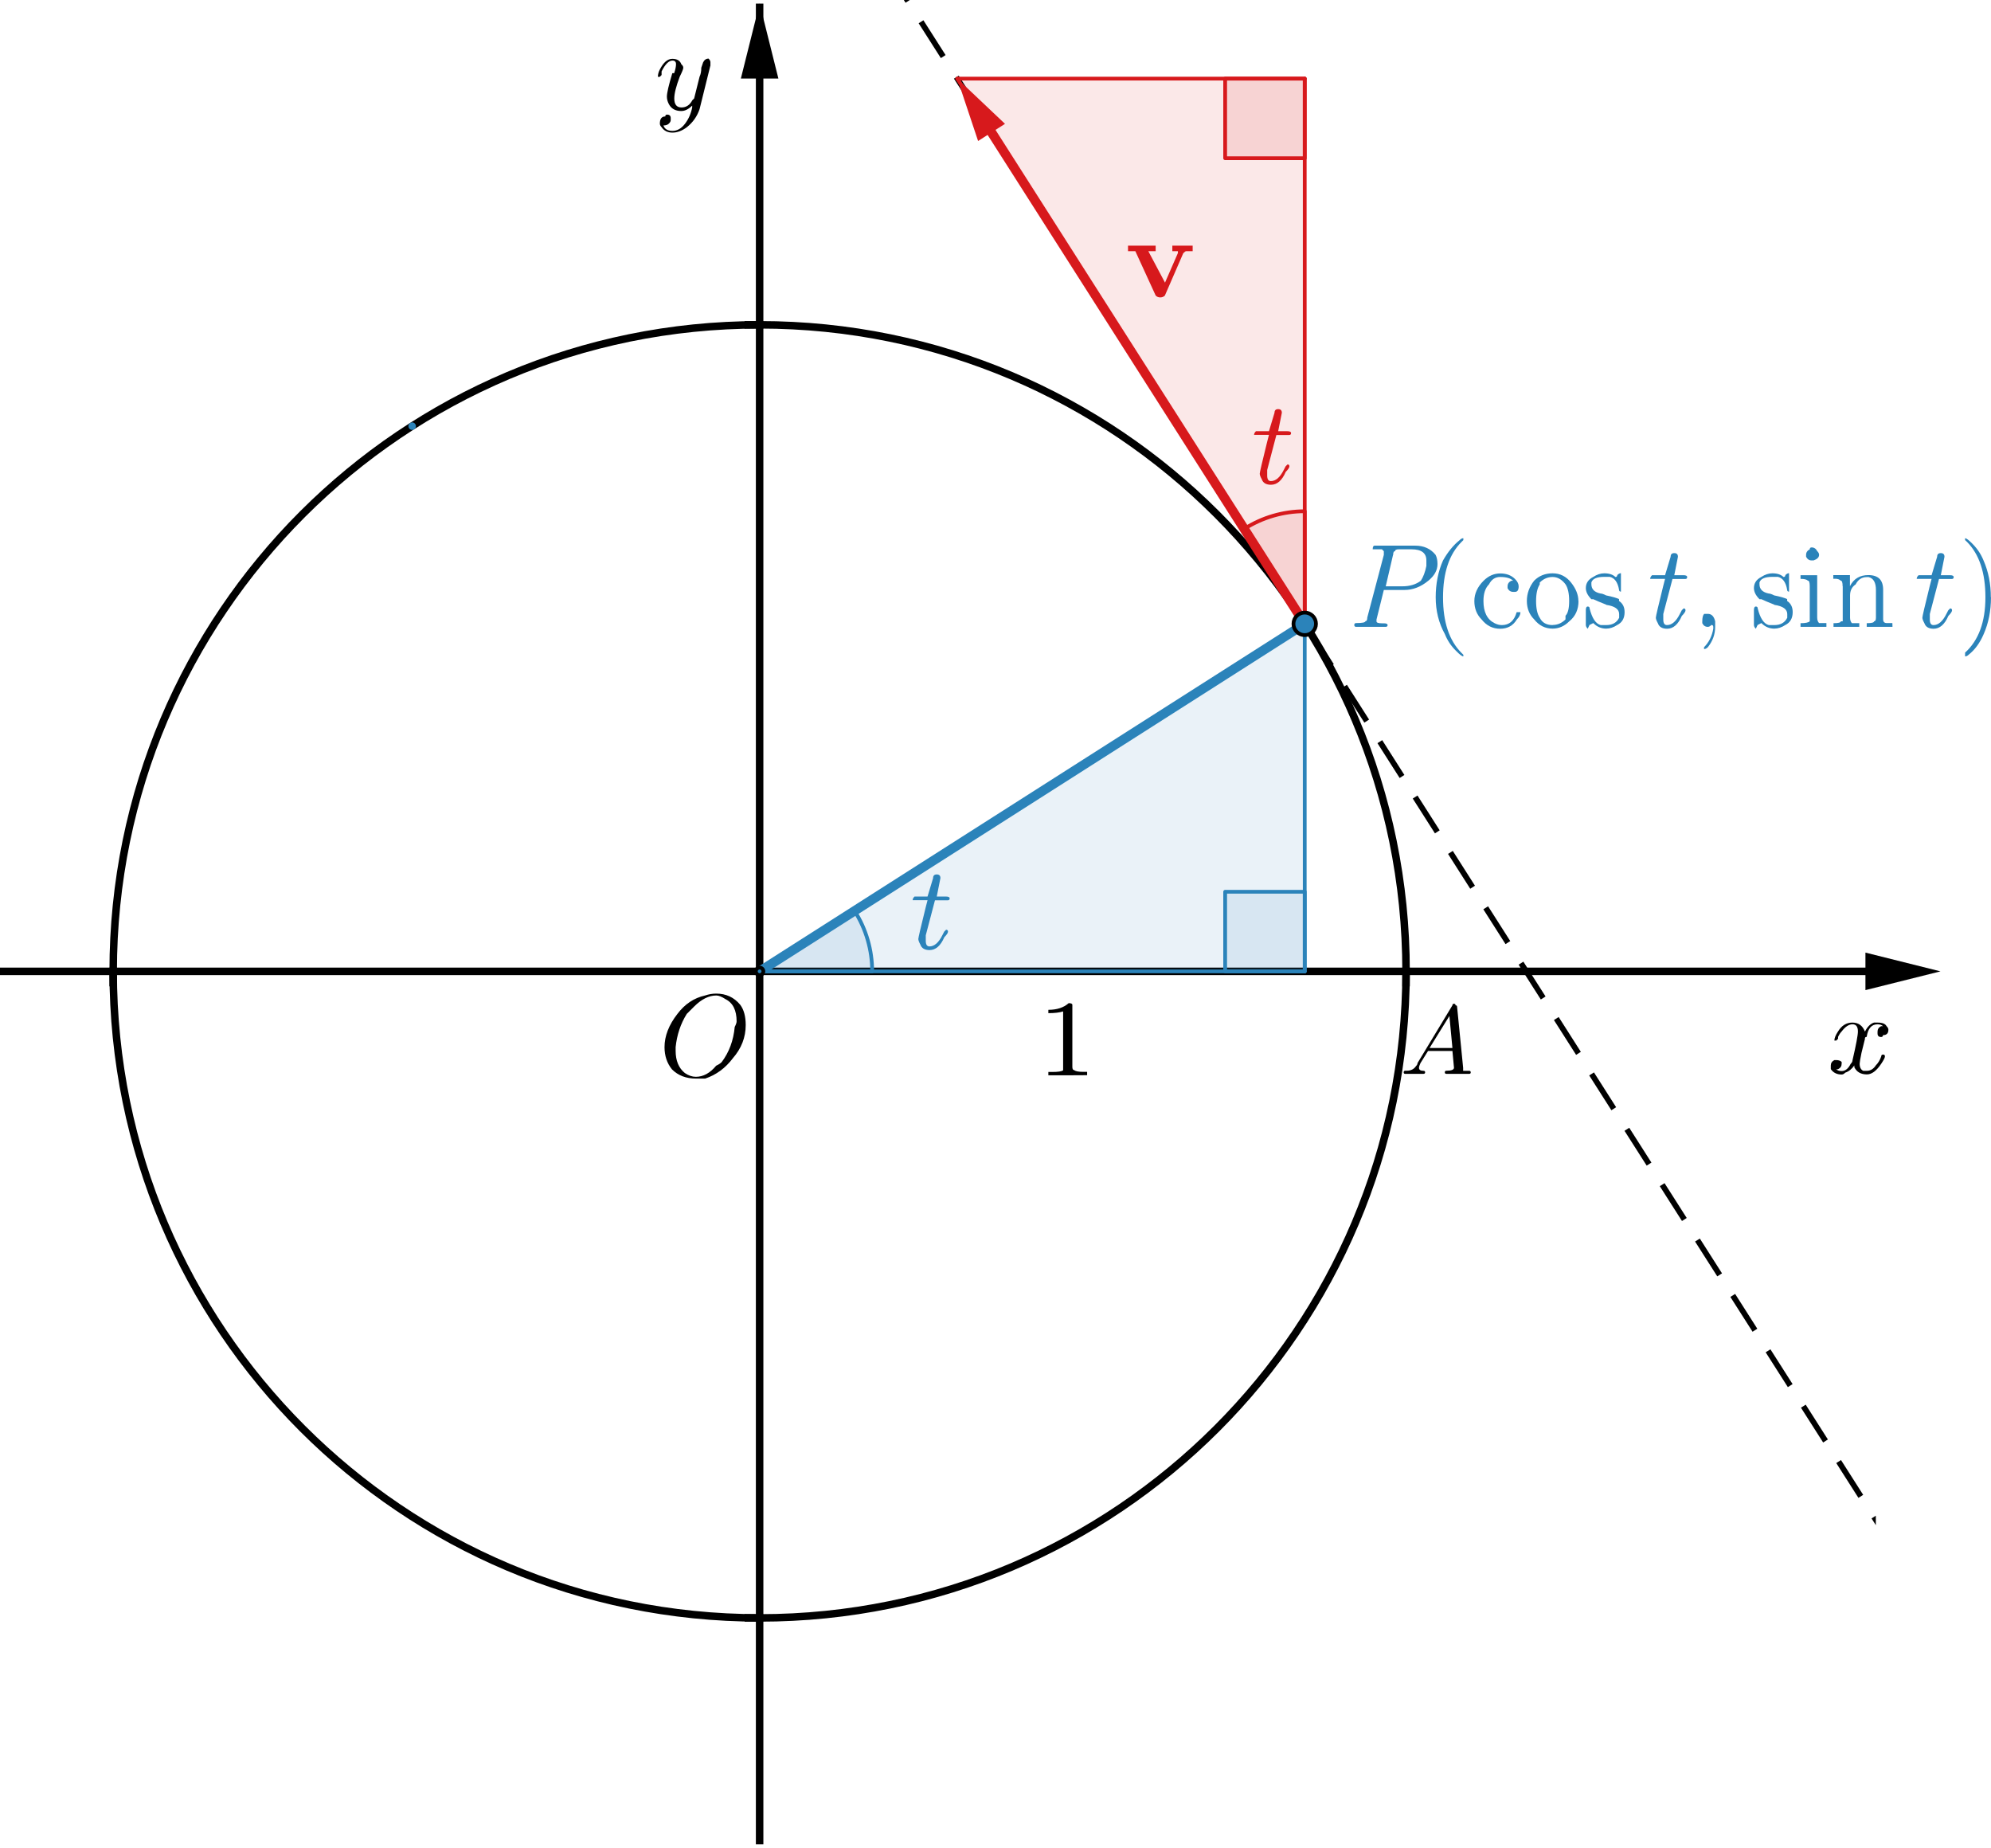 <?xml version='1.0' ?><svg xmlns:dc="http://purl.org/dc/elements/1.1/" xmlns:cc="http://creativecommons.org/ns#" xmlns:rdf="http://www.w3.org/1999/02/22-rdf-syntax-ns#" xmlns:svg="http://www.w3.org/2000/svg" xmlns="http://www.w3.org/2000/svg" id="svg2" version="1.1" width="275.97" height="256.08" viewBox="88.826 1817.314 636.81 590.914" preserveAspectRatio="none">
  <defs id="defs690">
    <clipPath id="clip1">
      <path d="m 0,0 0,509 574,0 0,-509 z" id="path9" />
    </clipPath>
    <clipPath id="clip2">
      <path d="m 0,0 0,509 574,0 0,-509 z" id="path18" />
    </clipPath>
    <clipPath id="clip3">
      <path d="m 0,0 0,509 574,0 0,-509 z" id="path27" />
    </clipPath>
    <clipPath id="clip4">
      <path d="m 0,0 0,509 574,0 0,-509 z" id="path36" />
    </clipPath>
    <clipPath id="clip5">
      <path d="m 0,0 0,509 574,0 0,-509 z" id="path45" />
    </clipPath>
    <clipPath id="clip6">
      <path d="m 0,0 0,509 574,0 0,-509 z" id="path54" />
    </clipPath>
    <clipPath id="clip7">
      <path d="m 0,0 0,509 574,0 0,-509 z" id="path63" />
    </clipPath>
    <clipPath id="clip8">
      <path d="m 0,0 0,509 574,0 0,-509 z" id="path72" />
    </clipPath>
    <clipPath id="clip9">
      <path id="path83" d="m 0,0 0,509 574,0 0,-509 z" />
    </clipPath>
    <clipPath id="clip10">
      <path id="path96" d="m 0,0 0,509 574,0 0,-509 z" />
    </clipPath>
    <clipPath id="clip12">
      <path id="path122" d="m 0,0 0,509 574,0 0,-509 z" />
    </clipPath>
    <clipPath id="clip13">
      <path id="path135" d="m 0,0 0,509 574,0 0,-509 z" />
    </clipPath>
    <clipPath id="clip15">
      <path id="path163" d="m 0,0 0,509 574,0 0,-509 z" />
    </clipPath>
    <clipPath id="clip16">
      <path id="path176" d="m 0,0 0,509 574,0 0,-509 z" />
    </clipPath>
    <clipPath id="clip17">
      <path id="path189" d="m 0,0 0,509 574,0 0,-509 z" />
    </clipPath>
    <clipPath id="clip18">
      <path id="path202" d="m 0,0 0,509 574,0 0,-509 z" />
    </clipPath>
    <clipPath id="clip19">
      <path id="path215" d="m 0,0 0,509 574,0 0,-509 z" />
    </clipPath>
    <clipPath id="clip20">
      <path id="path228" d="m 0,0 0,509 574,0 0,-509 z" />
    </clipPath>
    <clipPath id="clip22">
      <path id="path256" d="m 0,0 0,509 574,0 0,-509 z" />
    </clipPath>
    <clipPath id="clip23">
      <path id="path269" d="m 0,0 0,509 574,0 0,-509 z" />
    </clipPath>
    <clipPath id="clip24">
      <path id="path282" d="m 0,0 0,509 574,0 0,-509 z" />
    </clipPath>
    <clipPath id="clip25">
      <path id="path295" d="m 0,0 0,509 574,0 0,-509 z" />
    </clipPath>
    <clipPath id="clip26">
      <path id="path308" d="m 0,0 0,509 574,0 0,-509 z" />
    </clipPath>
    <clipPath id="clip27">
      <path id="path321" d="m 0,0 0,509 574,0 0,-509 z" />
    </clipPath>
    <clipPath id="clip28">
      <path id="path334" d="m 0,0 0,509 574,0 0,-509 z" />
    </clipPath>
    <clipPath id="clip29">
      <path id="path347" d="m 0,0 0,509 574,0 0,-509 z" />
    </clipPath>
    <clipPath id="clip30">
      <path id="path360" d="m 0,0 0,509 574,0 0,-509 z" />
    </clipPath>
    <clipPath id="clip31">
      <path id="path373" d="m 0,0 0,509 574,0 0,-509 z" />
    </clipPath>
    <clipPath id="clip33">
      <path id="path401" d="m 0,0 0,509 574,0 0,-509 z" />
    </clipPath>
    <clipPath id="clip34">
      <path id="path414" d="m 0,0 0,509 574,0 0,-509 z" />
    </clipPath>
    <clipPath id="clip36">
      <path id="path442" d="m 0,0 0,509 574,0 0,-509 z" />
    </clipPath>
    <clipPath id="clip37">
      <path id="path455" d="m 0,0 0,509 574,0 0,-509 z" />
    </clipPath>
    <clipPath id="clip50">
      <path id="path648" d="m 0,0 0,509 574,0 0,-509 z" />
    </clipPath>
  </defs>
  <title id="title4" />
  <g transform="matrix(1.2,0,0,1.2,0,1816.023)" id="misc" style="stroke-width:1;stroke-linecap:square;stroke-linejoin:miter;stroke-miterlimit:10;stroke-dasharray:none;stroke-dashoffset:0" />
  <g transform="matrix(1.641,0,0,1.641,426.802,1533.548)" id="misc-8" style="stroke-width:1;stroke-linecap:square;stroke-linejoin:miter;stroke-miterlimit:10;stroke-dasharray:none;stroke-dashoffset:0" />
  <g id="g3699">
    <g style="stroke-width:1;stroke-linecap:square;stroke-linejoin:miter;stroke-miterlimit:10;stroke-dasharray:none;stroke-dashoffset:0" id="g11" clip-path="url(#clip1)" transform="matrix(1.2,0,0,1.161,0,1816.141)">
      <g style="fill:none;stroke:#000000;stroke-width:2;stroke-linecap:butt;stroke-opacity:1" id="g13">
        <path id="path15" d="m 276.49,3 0,506" />
      </g>
    </g>
    <g style="stroke-width:1;stroke-linecap:square;stroke-linejoin:miter;stroke-miterlimit:10;stroke-dasharray:none;stroke-dashoffset:0" id="g20" clip-path="url(#clip2)" transform="matrix(1.2,0,0,1.2,0,1816.023)">
      <g style="fill:#000000;fill-opacity:1;fill-rule:evenodd;stroke:none" id="g22">
        <path id="path24" d="m 276.49,2 -5,20 10,0" />
      </g>
    </g>
    <g style="stroke-width:1;stroke-linecap:square;stroke-linejoin:miter;stroke-miterlimit:10;stroke-dasharray:none;stroke-dashoffset:0" id="g29" clip-path="url(#clip3)" transform="matrix(1.063,0,0,1.2,88.826,1816.023)">
      <g style="fill:none;stroke:#000000;stroke-width:2;stroke-linecap:butt;stroke-opacity:1" id="g31">
        <path id="path33" d="m 0,259.93 571,0" />
      </g>
    </g>
    <g style="stroke-width:1;stroke-linecap:square;stroke-linejoin:miter;stroke-miterlimit:10;stroke-dasharray:none;stroke-dashoffset:0" id="g38" clip-path="url(#clip4)" transform="matrix(1.2,0,0,1.2,23.075,1816.023)">
      <g style="fill:#000000;fill-opacity:1;fill-rule:evenodd;stroke:none" id="g40">
        <path id="path42" d="m 572,259.93 -20,-5 0,10" />
      </g>
    </g>
    <g style="stroke-width:1;stroke-linecap:square;stroke-linejoin:miter;stroke-miterlimit:10;stroke-dasharray:none;stroke-dashoffset:0" id="g47" clip-path="url(#clip5)" transform="matrix(1.2,0,0,1.2,0,1816.023)">
      <g style="fill:none;stroke:#000000;stroke-width:2;stroke-linecap:butt;stroke-opacity:1" id="g49">
        <path id="path51" d="m 104.19,259.93 0,3" />
      </g>
    </g>
    <g style="stroke-width:1;stroke-linecap:square;stroke-linejoin:miter;stroke-miterlimit:10;stroke-dasharray:none;stroke-dashoffset:0" id="g56" clip-path="url(#clip6)" transform="matrix(1.2,0,0,1.2,0,1816.023)">
      <g style="fill:none;stroke:#000000;stroke-width:2;stroke-linecap:butt;stroke-opacity:1" id="g58">
        <path id="path60" d="m 448.79,259.93 0,3" />
      </g>
    </g>
    <g style="stroke-width:1;stroke-linecap:square;stroke-linejoin:miter;stroke-miterlimit:10;stroke-dasharray:none;stroke-dashoffset:0" id="g65" clip-path="url(#clip7)" transform="matrix(1.2,0,0,1.2,0,1816.023)">
      <g style="fill:none;stroke:#000000;stroke-width:2;stroke-linecap:butt;stroke-opacity:1" id="g67">
        <path id="path69" d="m 273.49,432.23 3,0" />
      </g>
    </g>
    <g style="stroke-width:1;stroke-linecap:square;stroke-linejoin:miter;stroke-miterlimit:10;stroke-dasharray:none;stroke-dashoffset:0" id="g74" clip-path="url(#clip8)" transform="matrix(1.2,0,0,1.2,0,1816.023)">
      <g style="fill:none;stroke:#000000;stroke-width:2;stroke-linecap:butt;stroke-opacity:1" id="g76">
        <path id="path78" d="m 273.49,87.633 3,0" />
      </g>
    </g>
    <g style="stroke-width:1;stroke-linecap:square;stroke-linejoin:miter;stroke-miterlimit:10;stroke-dasharray:none;stroke-dashoffset:0" clip-path="url(#clip9)" id="g85" transform="matrix(1.2,0,0,1.2,0,1816.023)">
      <g id="g87" style="fill:#2b83ba;fill-opacity:0.098;fill-rule:evenodd;stroke:none">
        <path d="m 276.49,259.93 145.29,0 0,-92.61 z" id="path89" />
        <title id="title91">Triangle poly1</title>
        <desc id="desc93">Triangle poly1: Polygon A, D, C</desc>
      </g>
    </g>
    <g style="stroke-width:1;stroke-linecap:square;stroke-linejoin:miter;stroke-miterlimit:10;stroke-dasharray:none;stroke-dashoffset:0" clip-path="url(#clip10)" id="g98" transform="matrix(1.2,0,0,1.2,0,1816.023)">
      <g id="g100" style="fill:#d7191c;fill-opacity:0.098;fill-rule:evenodd;stroke:none">
        <path d="m 329.17,22.027 92.61,0 0,145.293 z" id="path102" />
        <title id="title104">Triangle poly4</title>
        <desc id="desc106">Triangle poly4: Polygon A&#39;, G, C</desc>
      </g>
    </g>
    <g style="fill:none;stroke:#000000;stroke-width:2;stroke-linecap:round;stroke-linejoin:round;stroke-miterlimit:10;stroke-opacity:1;stroke-dasharray:none;stroke-dashoffset:0" id="g113" transform="matrix(1.2,0,0,1.2,0,1816.023)">
      <path id="path115" d="m 448.79,259.93 c 0,95.16 -77.14,172.3 -172.3,172.3 -95.16,0 -172.3,-77.14 -172.3,-172.3 0,-95.16 77.14,-172.297 172.3,-172.297 95.16,0 172.3,77.137 172.3,172.297 z" />
      <title id="title117">Circle c</title>
      <desc id="desc119">Circle c: Circle through B with center A</desc>
    </g>
    <g style="stroke-width:1;stroke-linecap:square;stroke-linejoin:miter;stroke-miterlimit:10;stroke-dasharray:none;stroke-dashoffset:0" clip-path="url(#clip12)" id="g124" transform="matrix(1.2,0,0,1.2,0,1816.023)">
      <g id="g126" style="fill:#2b83ba;fill-opacity:0.098;fill-rule:nonzero;stroke:none">
        <path d="m 306.49,259.93 c 0,-5.71 -1.63,-11.31 -4.7,-16.12 l -25.3,16.12 z" id="path128" />
        <title id="title130">Angle Ã&#131;Â&#142;Ã&#130;Â³</title>
        <desc id="desc132">Angle Ã&#131;Â&#142;Ã&#130;Â³: Angle between B, A, C</desc>
      </g>
    </g>
    <g style="stroke-width:1;stroke-linecap:square;stroke-linejoin:miter;stroke-miterlimit:10;stroke-dasharray:none;stroke-dashoffset:0" clip-path="url(#clip13)" id="g137" transform="matrix(1.2,0,0,1.2,0,1816.023)">
      <g id="g139" style="fill:none;stroke:#2b83ba;stroke-linecap:round;stroke-linejoin:round;stroke-opacity:1">
        <path d="m 306.49,259.93 c 0,-5.71 -1.63,-11.31 -4.7,-16.12 l -25.3,16.12 z" id="path141" />
        <title id="title143">Angle Ã&#131;Â&#142;Ã&#130;Â³</title>
        <desc id="desc145">Angle Ã&#131;Â&#142;Ã&#130;Â³: Angle between B, A, C</desc>
      </g>
    </g>
    <g style="stroke-width:1;stroke-linecap:square;stroke-linejoin:miter;stroke-miterlimit:10;stroke-dasharray:none;stroke-dashoffset:0" transform="matrix(37.8,0,0,37.8,380.203,2120.53)" id="g147">
      <clipPath id="clip14">
        <path d="m -15.095,-12.091 0,24.238 27.333,0 0,-24.238 z" id="path150" />
      </clipPath>
      <g clip-path="url(#clip14)" id="g152">
        <g id="g154" style="fill:#2b83ba;fill-opacity:1;fill-rule:nonzero;stroke:none">
          <path d="M 0.203,-0.406 0.125,-0.109 q 0,0.031 0,0.047 0,0.047 0.031,0.047 0.062,0 0.109,-0.094 l 0.016,-0.031 q 0.016,-0.016 0.016,-0.016 0.016,0 0.016,0.016 0,0.016 -0.031,0.047 -0.047,0.109 -0.125,0.109 -0.062,0 -0.078,-0.047 Q 0.062,-0.062 0.062,-0.078 q 0,-0.016 0.062,-0.266 l 0.016,-0.062 -0.094,0 q -0.016,0 -0.016,0 l -0.016,0 0,0 q 0,-0.016 0.016,-0.031 l 0.016,0 0.094,0 0.047,-0.156 q 0,-0.031 0.031,-0.031 0.031,0 0.031,0.031 0,0 -0.031,0.156 l 0.078,0 q 0.031,0 0.031,0.016 0,0.016 -0.016,0.016 l 0,0 -0.016,0 -0.094,0 z" id="path156" />
          <title id="title158">Angle Ã&#131;Â&#142;Ã&#130;Â³</title>
          <desc id="desc160">Angle Ã&#131;Â&#142;Ã&#130;Â³: Angle between B, A, C</desc>
        </g>
      </g>
    </g>
    <g style="stroke-width:1;stroke-linecap:square;stroke-linejoin:miter;stroke-miterlimit:10;stroke-dasharray:none;stroke-dashoffset:0" clip-path="url(#clip15)" id="g165" transform="matrix(1.2,0,0,1.2,0,1816.023)">
      <g id="g167" style="fill:#2b83ba;fill-opacity:0.098;fill-rule:evenodd;stroke:none">
        <path d="m 421.78,259.93 0,-21.21 -21.21,0 0,21.21 21.21,0" id="path169" />
        <title id="title171">Angle Ã&#131;Â&#142;Ã&#130;Âµ</title>
        <desc id="desc173">Angle Ã&#131;Â&#142;Ã&#130;Âµ: Angle between C, D, A</desc>
      </g>
    </g>
    <g style="stroke-width:1;stroke-linecap:square;stroke-linejoin:miter;stroke-miterlimit:10;stroke-dasharray:none;stroke-dashoffset:0" clip-path="url(#clip16)" id="g178" transform="matrix(1.2,0,0,1.2,0,1816.023)">
      <g id="g180" style="fill:none;stroke:#2b83ba;stroke-linecap:round;stroke-linejoin:round;stroke-opacity:1">
        <path d="m 421.78,259.93 0,-21.21 -21.21,0 0,21.21 21.21,0" id="path182" />
        <title id="title184">Angle Ã&#131;Â&#142;Ã&#130;Âµ</title>
        <desc id="desc186">Angle Ã&#131;Â&#142;Ã&#130;Âµ: Angle between C, D, A</desc>
      </g>
    </g>
    <g style="stroke-width:1;stroke-linecap:square;stroke-linejoin:miter;stroke-miterlimit:10;stroke-dasharray:none;stroke-dashoffset:0" clip-path="url(#clip17)" id="g191" transform="matrix(1.2,0,0,1.2,0,1816.023)">
      <g id="g193" style="fill:#d7191c;fill-opacity:0.098;fill-rule:evenodd;stroke:none">
        <path d="m 421.78,22.027 -21.21,0 0,21.213 21.21,0 0,-21.213" id="path195" />
        <title id="title197">Angle Ã&#131;Â&#142;Ã&#130;Â¸</title>
        <desc id="desc199">Angle Ã&#131;Â&#142;Ã&#130;Â¸: Angle between A&#39;, G, C</desc>
      </g>
    </g>
    <g style="stroke-width:1;stroke-linecap:square;stroke-linejoin:miter;stroke-miterlimit:10;stroke-dasharray:none;stroke-dashoffset:0" clip-path="url(#clip18)" id="g204" transform="matrix(1.2,0,0,1.2,0,1816.023)">
      <g id="g206" style="fill:none;stroke:#d7191c;stroke-linecap:round;stroke-linejoin:round;stroke-opacity:1">
        <path d="m 421.78,22.027 -21.21,0 0,21.213 21.21,0 0,-21.213" id="path208" />
        <title id="title210">Angle Ã&#131;Â&#142;Ã&#130;Â¸</title>
        <desc id="desc212">Angle Ã&#131;Â&#142;Ã&#130;Â¸: Angle between A&#39;, G, C</desc>
      </g>
    </g>
    <g style="stroke-width:1;stroke-linecap:square;stroke-linejoin:miter;stroke-miterlimit:10;stroke-dasharray:none;stroke-dashoffset:0" clip-path="url(#clip19)" id="g217" transform="matrix(1.2,0,0,1.2,0,1816.023)">
      <g id="g219" style="fill:#d7191c;fill-opacity:0.098;fill-rule:nonzero;stroke:none">
        <path d="m 421.78,137.32 c -5.71,0 -11.3,1.63 -16.12,4.7 l 16.12,25.3 z" id="path221" />
        <title id="title223">Angle Ã&#131;Â&#142;Ã&#130;Â¹</title>
        <desc id="desc225">Angle Ã&#131;Â&#142;Ã&#130;Â¹: Angle between G, C, A&#39;</desc>
      </g>
    </g>
    <g style="stroke-width:1;stroke-linecap:square;stroke-linejoin:miter;stroke-miterlimit:10;stroke-dasharray:none;stroke-dashoffset:0" clip-path="url(#clip20)" id="g230" transform="matrix(1.2,0,0,1.2,0,1816.023)">
      <g id="g232" style="fill:none;stroke:#d7191c;stroke-linecap:round;stroke-linejoin:round;stroke-opacity:1">
        <path d="m 421.78,137.32 c -5.71,0 -11.3,1.63 -16.12,4.7 l 16.12,25.3 z" id="path234" />
        <title id="title236">Angle Ã&#131;Â&#142;Ã&#130;Â¹</title>
        <desc id="desc238">Angle Ã&#131;Â&#142;Ã&#130;Â¹: Angle between G, C, A&#39;</desc>
      </g>
    </g>
    <g style="stroke-width:1;stroke-linecap:square;stroke-linejoin:miter;stroke-miterlimit:10;stroke-dasharray:none;stroke-dashoffset:0" transform="matrix(37.8,0,0,37.8,489.403,1971.73)" id="g240">
      <clipPath id="clip21">
        <path d="m -19.429,-6.186 0,24.238 27.334,0 0,-24.238 z" id="path243" />
      </clipPath>
      <g clip-path="url(#clip21)" id="g245">
        <g id="g247" style="fill:#d7191c;fill-opacity:1;fill-rule:nonzero;stroke:none">
          <path d="M 0.203,-0.406 0.125,-0.109 q 0,0.031 0,0.047 0,0.047 0.031,0.047 0.062,0 0.109,-0.094 l 0.016,-0.031 q 0.016,-0.016 0.016,-0.016 0.016,0 0.016,0.016 0,0.016 -0.031,0.047 -0.047,0.109 -0.125,0.109 -0.062,0 -0.078,-0.047 Q 0.062,-0.062 0.062,-0.078 q 0,-0.016 0.062,-0.266 l 0.016,-0.062 -0.094,0 q -0.016,0 -0.016,0 l -0.016,0 0,0 q 0,-0.016 0.016,-0.031 l 0.016,0 0.094,0 0.047,-0.156 q 0,-0.031 0.031,-0.031 0.031,0 0.031,0.031 0,0 -0.031,0.156 l 0.078,0 q 0.031,0 0.031,0.016 0,0.016 -0.016,0.016 l 0,0 -0.016,0 -0.094,0 z" id="path249" />
          <title id="title251">Angle Ã&#131;Â&#142;Ã&#130;Â¹</title>
          <desc id="desc253">Angle Ã&#131;Â&#142;Ã&#130;Â¹: Angle between G, C, A&#39;</desc>
        </g>
      </g>
    </g>
    <g style="stroke-width:1;stroke-linecap:square;stroke-linejoin:miter;stroke-miterlimit:10;stroke-dasharray:none;stroke-dashoffset:0" clip-path="url(#clip22)" id="g258" transform="matrix(1.2,0,0,1.2,0,1816.023)">
      <g id="g260" style="fill:none;stroke:#000000;stroke-width:1.5;stroke-linecap:butt;stroke-linejoin:round;stroke-opacity:1;stroke-dasharray:9.5, 8">
        <path d="M 579,413.96 311.94,-5" id="path262" />
        <title id="title264">Line b</title>
        <desc id="desc266">Line b: Tangent to c through C</desc>
      </g>
    </g>
    <g style="stroke-width:1;stroke-linecap:square;stroke-linejoin:miter;stroke-miterlimit:10;stroke-dasharray:none;stroke-dashoffset:0" clip-path="url(#clip23)" id="g271" transform="matrix(1.2,0,0,1.2,0,1816.023)">
      <g id="g273" style="fill:none;stroke:#2b83ba;stroke-width:2.5;stroke-linecap:round;stroke-linejoin:round;stroke-opacity:1">
        <path d="M 276.49,259.93 421.78,167.32" id="path275" />
        <title id="title277">Segment a</title>
        <desc id="desc279">Segment a: Segment [A, C]</desc>
      </g>
    </g>
    <g style="stroke-width:1;stroke-linecap:square;stroke-linejoin:miter;stroke-miterlimit:10;stroke-dasharray:none;stroke-dashoffset:0" clip-path="url(#clip24)" id="g284" transform="matrix(1.2,0,0,1.2,0,1816.023)">
      <g id="g286" style="fill:none;stroke:#2b83ba;stroke-linecap:round;stroke-linejoin:round;stroke-opacity:1">
        <path d="m 276.49,259.93 145.29,0" id="path288" />
        <title id="title290">Segment c_1</title>
        <desc id="desc292">Segment c_1: Segment [A, D] of Triangle poly1</desc>
      </g>
    </g>
    <g style="stroke-width:1;stroke-linecap:square;stroke-linejoin:miter;stroke-miterlimit:10;stroke-dasharray:none;stroke-dashoffset:0" clip-path="url(#clip25)" id="g297" transform="matrix(1.2,0,0,1.2,0,1816.023)">
      <g id="g299" style="fill:none;stroke:#2b83ba;stroke-linecap:round;stroke-linejoin:round;stroke-opacity:1">
        <path d="m 421.78,259.93 0,-92.61" id="path301" />
        <title id="title303">Segment a_1</title>
        <desc id="desc305">Segment a_1: Segment [D, C] of Triangle poly1</desc>
      </g>
    </g>
    <g style="stroke-width:1;stroke-linecap:square;stroke-linejoin:miter;stroke-miterlimit:10;stroke-dasharray:none;stroke-dashoffset:0" clip-path="url(#clip26)" id="g310" transform="matrix(1.2,0,0,1.2,0,1816.023)">
      <g id="g312" style="fill:none;stroke:#2b83ba;stroke-linecap:round;stroke-linejoin:round;stroke-opacity:1">
        <path d="M 421.78,167.32 276.49,259.93" id="path314" />
        <title id="title316">Segment d_1</title>
        <desc id="desc318">Segment d_1: Segment [C, A] of Triangle poly1</desc>
      </g>
    </g>
    <g style="stroke-width:1;stroke-linecap:square;stroke-linejoin:miter;stroke-miterlimit:10;stroke-dasharray:none;stroke-dashoffset:0" clip-path="url(#clip27)" id="g323" transform="matrix(1.2,0,0,1.2,0,1816.023)">
      <g id="g325" style="fill:none;stroke:#d7191c;stroke-linecap:round;stroke-linejoin:round;stroke-opacity:1">
        <path d="m 329.17,22.027 92.61,0" id="path327" />
        <title id="title329">Segment c_3</title>
        <desc id="desc331">Segment c_3: Segment [A&#39;, G] of Triangle poly4</desc>
      </g>
    </g>
    <g style="stroke-width:1;stroke-linecap:square;stroke-linejoin:miter;stroke-miterlimit:10;stroke-dasharray:none;stroke-dashoffset:0" clip-path="url(#clip28)" id="g336" transform="matrix(1.2,0,0,1.2,0,1816.023)">
      <g id="g338" style="fill:none;stroke:#d7191c;stroke-linecap:round;stroke-linejoin:round;stroke-opacity:1">
        <path d="m 421.78,22.027 0,145.293" id="path340" />
        <title id="title342">Segment a&#39;</title>
        <desc id="desc344">Segment a&#39;: Segment [G, C] of Triangle poly4</desc>
      </g>
    </g>
    <g style="stroke-width:1;stroke-linecap:square;stroke-linejoin:miter;stroke-miterlimit:10;stroke-dasharray:none;stroke-dashoffset:0" clip-path="url(#clip29)" id="g349" transform="matrix(1.2,0,0,1.2,0,1816.023)">
      <g id="g351" style="fill:none;stroke:#d7191c;stroke-linecap:round;stroke-linejoin:round;stroke-opacity:1">
        <path d="M 421.78,167.32 329.17,22.027" id="path353" />
        <title id="title355">Segment g_1</title>
        <desc id="desc357">Segment g_1: Segment [C, A&#39;] of Triangle poly4</desc>
      </g>
    </g>
    <g style="stroke-width:1;stroke-linecap:square;stroke-linejoin:miter;stroke-miterlimit:10;stroke-dasharray:none;stroke-dashoffset:0" clip-path="url(#clip30)" id="g362" transform="matrix(1.2,0,0,1.2,0,1816.023)">
      <g id="g364" style="fill:none;stroke:#d7191c;stroke-width:2.5;stroke-linecap:round;stroke-linejoin:round;stroke-opacity:1">
        <path d="M 421.78,167.32 338.31,36.363" id="path366" />
        <title id="title368">Vector u</title>
        <desc id="desc370">Vector u: Vector[C, A&#39;]</desc>
      </g>
    </g>
    <g style="stroke-width:1;stroke-linecap:square;stroke-linejoin:miter;stroke-miterlimit:10;stroke-dasharray:none;stroke-dashoffset:0" clip-path="url(#clip31)" id="g375" transform="matrix(1.2,0,0,1.2,0,1816.023)">
      <g id="g377" style="fill:#d7191c;fill-opacity:1;fill-rule:evenodd;stroke:none">
        <path d="m 329.17,22.027 12.72,12.051 -7.17,4.569 z" id="path379" />
        <title id="title381">Vector u</title>
        <desc id="desc383">Vector u: Vector[C, A&#39;]</desc>
      </g>
    </g>
    <g style="stroke-width:1;stroke-linecap:square;stroke-linejoin:miter;stroke-miterlimit:10;stroke-dasharray:none;stroke-dashoffset:0" transform="matrix(37.8,0,0,37.8,448.406,1912.422)" id="g385">
      <clipPath id="clip32">
        <path d="m -17.81,-3.825 0,24.238 27.334,0 0,-24.238 z" id="path388" />
      </clipPath>
      <g clip-path="url(#clip32)" id="g390">
        <g id="g392" style="fill:#d7191c;fill-opacity:1;fill-rule:nonzero;stroke:none">
          <path d="M 0.5,-0.375 0.344,-0.016 Q 0.328,0 0.305,0 0.281,0 0.266,-0.016 l -0.172,-0.375 -0.062,0 0,-0.047 q 0,0 0.047,0 0.047,0 0.062,0 0.078,0 0.125,0 l 0,0.047 -0.062,0 0.141,0.266 0.109,-0.25 q 0,-0.016 0,-0.016 0,0 -0.047,0 l 0,-0.047 q 0.062,0 0.094,0 0.047,0 0.078,0 l 0,0.047 q -0.047,0 -0.055,0 -0.008,0 -0.023,0.016 z" id="path394" />
          <title id="title396">Vector u</title>
          <desc id="desc398">Vector u: Vector[C, A&#39;]</desc>
        </g>
      </g>
    </g>
    <g style="stroke-width:1;stroke-linecap:square;stroke-linejoin:miter;stroke-miterlimit:10;stroke-dasharray:none;stroke-dashoffset:0" clip-path="url(#clip33)" id="g403" transform="matrix(1.2,0,0,1.2,0,1816.023)">
      <g id="g405" style="fill:#2b83ba;fill-opacity:1;fill-rule:nonzero;stroke:none">
        <path d="m 277.49,259.93 c 0,0.55 -0.45,1 -1,1 -0.55,0 -1,-0.45 -1,-1 0,-0.55 0.45,-1 1,-1 0.55,0 1,0.45 1,1 z" id="path407" />
        <title id="title409">Point A</title>
        <desc id="desc411">Point A: Point on yAxis</desc>
      </g>
    </g>
    <g style="stroke-width:1;stroke-linecap:square;stroke-linejoin:miter;stroke-miterlimit:10;stroke-dasharray:none;stroke-dashoffset:0" clip-path="url(#clip34)" id="g416" transform="matrix(1.2,0,0,1.2,0,1816.023)">
      <g id="g418" style="fill:none;stroke:#000000;stroke-linecap:round;stroke-linejoin:round;stroke-opacity:1">
        <path d="m 277.49,259.93 c 0,0.55 -0.45,1 -1,1 -0.55,0 -1,-0.45 -1,-1 0,-0.55 0.45,-1 1,-1 0.55,0 1,0.45 1,1 z" id="path420" />
        <title id="title422">Point A</title>
        <desc id="desc424">Point A: Point on yAxis</desc>
      </g>
    </g>
    <g style="fill:#000000;fill-opacity:1;stroke-width:1;stroke-linecap:square;stroke-linejoin:miter;stroke-miterlimit:10;stroke-dasharray:none;stroke-dashoffset:0" transform="matrix(37.8,0,0,37.8,299.594,2161.661)" id="g426">
      <clipPath id="clip35">
        <path d="m -12.095,-13.54 0,24.238 27.333,0 0,-24.238 z" id="path429" />
      </clipPath>
      <g clip-path="url(#clip35)" id="g431" style="fill:#000000;fill-opacity:1">
        <g id="g433" style="fill:#000000;fill-opacity:1;fill-rule:nonzero;stroke:none">
          <path d="m 0.734,-0.438 0,0 q 0,0.156 -0.109,0.281 -0.094,0.125 -0.234,0.172 -0.047,0 -0.078,0 -0.125,0 -0.203,-0.078 -0.063,-0.078 -0.063,-0.188 0,-0.141 0.109,-0.281 0.094,-0.125 0.234,-0.156 0.047,-0.016 0.094,-0.016 0.125,0 0.203,0.094 0.047,0.062 0.047,0.172 z M 0.312,0 l 0,0 Q 0.406,0 0.484,-0.094 0.516,-0.109 0.531,-0.125 0.625,-0.25 0.641,-0.422 q 0.016,-0.031 0.016,-0.047 0,-0.141 -0.094,-0.188 0,0 0,0 -0.047,-0.031 -0.078,-0.031 -0.094,0 -0.188,0.094 -0.031,0.031 -0.062,0.062 -0.078,0.125 -0.094,0.281 0,0.016 0,0.031 0,0.125 0.078,0.188 Q 0.266,0 0.312,0 z" id="path435" style="fill:#000000;fill-opacity:1" />
          <title id="title437">Point A</title>
          <desc id="desc439">Point A: Point on yAxis</desc>
        </g>
      </g>
    </g>
    <g style="stroke-width:1;stroke-linecap:square;stroke-linejoin:miter;stroke-miterlimit:10;stroke-dasharray:none;stroke-dashoffset:0" clip-path="url(#clip36)" id="g444" transform="matrix(1.2,0,0,1.2,0,1816.023)">
      <g id="g446" style="fill:#2b83ba;fill-opacity:1;fill-rule:nonzero;stroke:none">
        <path d="m 424.78,167.32 c 0,1.66 -1.34,3 -3,3 -1.65,0 -3,-1.34 -3,-3 0,-1.66 1.35,-3 3,-3 1.66,0 3,1.34 3,3 z" id="path448" />
        <title id="title450">Point C</title>
        <desc id="desc452">Point C: Point on c</desc>
      </g>
    </g>
    <g style="stroke-width:1;stroke-linecap:square;stroke-linejoin:miter;stroke-miterlimit:10;stroke-dasharray:none;stroke-dashoffset:0" clip-path="url(#clip37)" id="g457" transform="matrix(1.2,0,0,1.2,0,1816.023)">
      <g id="g459" style="fill:none;stroke:#000000;stroke-linecap:round;stroke-linejoin:round;stroke-opacity:1">
        <path d="m 424.78,167.32 c 0,1.66 -1.34,3 -3,3 -1.65,0 -3,-1.34 -3,-3 0,-1.66 1.35,-3 3,-3 1.66,0 3,1.34 3,3 z" id="path461" />
        <title id="title463">Point C</title>
        <desc id="desc465">Point C: Point on c</desc>
      </g>
    </g>
    <g id="g4361" transform="matrix(1.5,0,0,1.5,-260.991,-1013.611)">
      <g id="g467" transform="matrix(25.2,0,0,25.2,520.8,2020.923)" style="stroke-width:1;stroke-linecap:square;stroke-linejoin:miter;stroke-miterlimit:10;stroke-dasharray:none;stroke-dashoffset:0">
        <clipPath id="clip38">
          <path id="path470" d="m -20.667,-8.131 0,24.238 27.334,0 0,-24.238 z" />
        </clipPath>
        <g id="g472" clip-path="url(#clip38)">
          <g style="fill:#2b83ba;fill-opacity:1;fill-rule:nonzero;stroke:none" id="g474">
            <path id="path476" d="m 0.297,-0.312 0,0 -0.062,0.25 0,0.016 q 0,0.016 0.047,0.016 l 0,0 0,0 0.016,0 q 0.031,0 0.031,0.016 Q 0.328,0 0.312,0 L 0.25,0 l 0,0 -0.062,0 0,0 -0.125,0 0,0 q -0.016,0 -0.016,-0.016 0,-0.016 0.016,-0.016 l 0,0 q 0.078,0 0.078,-0.016 0.016,0 0.016,-0.031 0,0 0,0 L 0.297,-0.609 q 0,-0.016 0,-0.031 0,0 -0.016,-0.016 l 0,0 0,0 q 0,0 0,0 -0.031,0 -0.047,0 -0.031,0 -0.031,0 0,0 0,0 0,-0.031 0.016,-0.031 l 0,0 0.016,0 0.328,0 q 0.109,0 0.172,0.078 0.016,0.031 0.016,0.078 0,0.078 -0.078,0.141 -0.094,0.078 -0.203,0.078 l -0.172,0 z m 0.078,-0.297 -0.062,0.266 0.141,0 q 0.094,0 0.156,-0.047 0.031,-0.047 0.047,-0.125 l 0,0 q 0,-0.031 0,-0.047 0,-0.094 -0.125,-0.094 l -0.109,0 q -0.031,0 -0.031,0.016 l 0,0 0,0 0,0 0,0 q -0.016,0 -0.016,0.031 z" />
            <title id="title478">Point C</title>
            <desc id="desc480">Point C: Point on c</desc>
          </g>
        </g>
      </g>
      <g id="g482" transform="matrix(25.2,0,0,25.2,536.976,2020.923)" style="stroke-width:1;stroke-linecap:square;stroke-linejoin:miter;stroke-miterlimit:10;stroke-dasharray:none;stroke-dashoffset:0">
        <clipPath id="clip39">
          <path id="path485" d="m -21.309,-8.131 0,24.238 27.334,0 0,-24.238 z" />
        </clipPath>
        <g id="g487" clip-path="url(#clip39)">
          <g style="fill:#2b83ba;fill-opacity:1;fill-rule:nonzero;stroke:none" id="g489">
            <path id="path491" d="m 0.328,0.234 0,0 q 0,0.016 0,0.016 Q 0.312,0.25 0.266,0.203 0.203,0.141 0.172,0.062 0.094,-0.078 0.094,-0.25 q 0,-0.172 0.062,-0.312 0.062,-0.109 0.141,-0.172 Q 0.312,-0.75 0.328,-0.75 q 0,0 0,0.016 0,0 -0.016,0.016 -0.156,0.156 -0.156,0.469 0,0.312 0.156,0.469 0.016,0.016 0.016,0.016 z" />
            <title id="title493">Point C</title>
            <desc id="desc495">Point C: Point on c</desc>
          </g>
        </g>
      </g>
      <g id="g497" transform="matrix(25.2,0,0,25.2,546.78,2020.923)" style="stroke-width:1;stroke-linecap:square;stroke-linejoin:miter;stroke-miterlimit:10;stroke-dasharray:none;stroke-dashoffset:0">
        <clipPath id="clip40">
          <path id="path500" d="m -21.698,-8.131 0,24.238 27.334,0 0,-24.238 z" />
        </clipPath>
        <g id="g502" clip-path="url(#clip40)">
          <g style="fill:#2b83ba;fill-opacity:1;fill-rule:nonzero;stroke:none" id="g504">
            <path id="path506" d="M 0.359,-0.391 Q 0.328,-0.422 0.25,-0.422 q -0.062,0 -0.094,0.062 -0.047,0.047 -0.047,0.141 0,0.141 0.094,0.188 0.031,0.016 0.062,0.016 0.094,0 0.125,-0.109 0,0 0.016,0 0.016,0 0.016,0 0,0.031 -0.031,0.062 Q 0.344,0.016 0.25,0.016 q -0.094,0 -0.156,-0.078 -0.062,-0.062 -0.062,-0.156 0,-0.094 0.078,-0.172 0.062,-0.062 0.141,-0.062 0.078,0 0.125,0.047 0.031,0.031 0.031,0.062 0,0.047 -0.031,0.047 -0.016,0 -0.016,0 -0.031,0 -0.047,-0.031 0,0 0,-0.016 0,-0.031 0.031,-0.047 0.016,0 0.016,0 z" />
            <title id="title508">Point C</title>
            <desc id="desc510">Point C: Point on c</desc>
          </g>
        </g>
      </g>
      <g id="g512" transform="matrix(25.2,0,0,25.2,557.976,2020.923)" style="stroke-width:1;stroke-linecap:square;stroke-linejoin:miter;stroke-miterlimit:10;stroke-dasharray:none;stroke-dashoffset:0">
        <clipPath id="clip41">
          <path id="path515" d="m -22.142,-8.131 0,24.238 27.333,0 0,-24.238 z" />
        </clipPath>
        <g id="g517" clip-path="url(#clip41)">
          <g style="fill:#2b83ba;fill-opacity:1;fill-rule:nonzero;stroke:none" id="g519">
            <path id="path521" d="m 0.469,-0.219 0,0 q 0,0.109 -0.078,0.172 -0.062,0.062 -0.141,0.062 -0.094,0 -0.156,-0.078 -0.062,-0.062 -0.062,-0.156 0,-0.094 0.062,-0.172 0.062,-0.062 0.156,-0.062 0.094,0 0.156,0.078 0.062,0.078 0.062,0.156 z M 0.25,-0.016 l 0,0 q 0.062,0 0.109,-0.047 l 0,-0.031 q 0.031,-0.031 0.031,-0.125 0,-0.094 -0.031,-0.141 -0.047,-0.062 -0.109,-0.062 -0.062,0 -0.109,0.047 0,0 0,0.016 -0.031,0.047 -0.031,0.141 0,0.094 0.031,0.141 0.031,0.062 0.109,0.062 z" />
            <title id="title523">Point C</title>
            <desc id="desc525">Point C: Point on c</desc>
          </g>
        </g>
      </g>
      <g id="g527" transform="matrix(25.2,0,0,25.2,570.576,2020.923)" style="stroke-width:1;stroke-linecap:square;stroke-linejoin:miter;stroke-miterlimit:10;stroke-dasharray:none;stroke-dashoffset:0">
        <clipPath id="clip42">
          <path id="path530" d="m -22.642,-8.131 0,24.238 27.333,0 0,-24.238 z" />
        </clipPath>
        <g id="g532" clip-path="url(#clip42)">
          <g style="fill:#2b83ba;fill-opacity:1;fill-rule:nonzero;stroke:none" id="g534">
            <path id="path536" d="m 0.203,-0.188 0,0 Q 0.125,-0.219 0.094,-0.234 q -0.016,0 -0.016,0 -0.047,-0.047 -0.047,-0.094 0,-0.062 0.062,-0.094 0.047,-0.031 0.094,-0.031 0.062,0 0.094,0.031 0.016,0 0.016,-0.016 0.016,-0.016 0.031,-0.016 0,0.016 0,0.031 l 0,0.094 q 0,0.031 0,0.031 l 0,0 0,0 0,0 q -0.016,0 -0.016,-0.016 -0.016,-0.094 -0.078,-0.109 -0.016,0 -0.047,0 -0.094,0 -0.109,0.047 0,0.016 0,0.016 0,0.062 0.078,0.078 0.016,0 0.047,0.016 0.078,0.016 0.109,0.031 0,0 0,0.016 0.047,0.031 0.047,0.094 0,0.078 -0.062,0.109 -0.047,0.031 -0.094,0.031 -0.062,0 -0.109,-0.047 L 0.062,-0.016 Q 0.047,0.016 0.047,0.016 0.031,0 0.031,-0.016 l 0,-0.125 q 0,-0.031 0.016,-0.031 l 0,0 0,0 0,0 q 0.016,0 0.016,0.016 0,0 0,0 0.031,0.125 0.094,0.141 0.016,0 0.047,0 0.078,0 0.109,-0.062 0,-0.016 0,-0.031 0,-0.062 -0.109,-0.078 z" />
            <title id="title538">Point C</title>
            <desc id="desc540">Point C: Point on c</desc>
          </g>
        </g>
      </g>
      <g id="g542" transform="matrix(25.2,0,0,25.2,584.724,2020.923)" style="stroke-width:1;stroke-linecap:square;stroke-linejoin:miter;stroke-miterlimit:10;stroke-dasharray:none;stroke-dashoffset:0">
        <clipPath id="clip43">
          <path id="path545" d="m -23.203,-8.131 0,24.238 27.333,0 0,-24.238 z" />
        </clipPath>
        <g id="g547" clip-path="url(#clip43)">
          <g style="fill:#2b83ba;fill-opacity:1;fill-rule:nonzero;stroke:none" id="g549">
            <path id="path551" d="M 0.203,-0.406 0.125,-0.109 q 0,0.031 0,0.047 0,0.047 0.031,0.047 0.062,0 0.109,-0.094 l 0.016,-0.031 q 0.016,-0.016 0.016,-0.016 0.016,0 0.016,0.016 0,0.016 -0.031,0.047 -0.047,0.109 -0.125,0.109 -0.062,0 -0.078,-0.047 Q 0.062,-0.062 0.062,-0.078 q 0,-0.016 0.062,-0.266 l 0.016,-0.062 -0.094,0 q -0.016,0 -0.016,0 l -0.016,0 0,0 q 0,-0.016 0.016,-0.031 l 0.016,0 0.094,0 0.047,-0.156 q 0,-0.031 0.031,-0.031 0.031,0 0.031,0.031 0,0 -0.031,0.156 l 0.078,0 q 0.031,0 0.031,0.016 0,0.016 -0.016,0.016 l 0,0 -0.016,0 -0.094,0 z" />
            <title id="title553">Point C</title>
            <desc id="desc555">Point C: Point on c</desc>
          </g>
        </g>
      </g>
      <g id="g557" transform="matrix(25.2,0,0,25.2,593.82,2020.923)" style="stroke-width:1;stroke-linecap:square;stroke-linejoin:miter;stroke-miterlimit:10;stroke-dasharray:none;stroke-dashoffset:0">
        <clipPath id="clip44">
          <path id="path560" d="m -23.564,-8.131 0,24.238 27.333,0 0,-24.238 z" />
        </clipPath>
        <g id="g562" clip-path="url(#clip44)">
          <g style="fill:#2b83ba;fill-opacity:1;fill-rule:nonzero;stroke:none" id="g564">
            <path id="path566" d="m 0.203,0 0,0 q 0,0.094 -0.062,0.172 Q 0.125,0.188 0.109,0.188 q 0,0 0,0 0,-0.016 0,-0.016 0.062,-0.062 0.078,-0.156 0,0 0,-0.016 0,-0.016 -0.016,-0.016 0,0 0,0 Q 0.156,0 0.141,0 0.109,0 0.094,-0.031 q 0,-0.016 0,-0.016 0,-0.047 0.016,-0.063 0.016,0 0.031,0 0.047,0 0.062,0.063 0,0.016 0,0.047 z" />
            <title id="title568">Point C</title>
            <desc id="desc570">Point C: Point on c</desc>
          </g>
        </g>
      </g>
      <g id="g572" transform="matrix(25.2,0,0,25.2,606.42,2020.923)" style="stroke-width:1;stroke-linecap:square;stroke-linejoin:miter;stroke-miterlimit:10;stroke-dasharray:none;stroke-dashoffset:0">
        <clipPath id="clip45">
          <path id="path575" d="m -24.064,-8.131 0,24.238 27.333,0 0,-24.238 z" />
        </clipPath>
        <g id="g577" clip-path="url(#clip45)">
          <g style="fill:#2b83ba;fill-opacity:1;fill-rule:nonzero;stroke:none" id="g579">
            <path id="path581" d="m 0.203,-0.188 0,0 Q 0.125,-0.219 0.094,-0.234 q -0.016,0 -0.016,0 -0.047,-0.047 -0.047,-0.094 0,-0.062 0.062,-0.094 0.047,-0.031 0.094,-0.031 0.062,0 0.094,0.031 0.016,0 0.016,-0.016 0.016,-0.016 0.031,-0.016 0,0.016 0,0.031 l 0,0.094 q 0,0.031 0,0.031 l 0,0 0,0 0,0 q -0.016,0 -0.016,-0.016 -0.016,-0.094 -0.078,-0.109 -0.016,0 -0.047,0 -0.094,0 -0.109,0.047 0,0.016 0,0.016 0,0.062 0.078,0.078 0.016,0 0.047,0.016 0.078,0.016 0.109,0.031 0,0 0,0.016 0.047,0.031 0.047,0.094 0,0.078 -0.062,0.109 -0.047,0.031 -0.094,0.031 -0.062,0 -0.109,-0.047 L 0.062,-0.016 Q 0.047,0.016 0.047,0.016 0.031,0 0.031,-0.016 l 0,-0.125 q 0,-0.031 0.016,-0.031 l 0,0 0,0 0,0 q 0.016,0 0.016,0.016 0,0 0,0 0.031,0.125 0.094,0.141 0.016,0 0.047,0 0.078,0 0.109,-0.062 0,-0.016 0,-0.031 0,-0.062 -0.109,-0.078 z" />
            <title id="title583">Point C</title>
            <desc id="desc585">Point C: Point on c</desc>
          </g>
        </g>
      </g>
      <g id="g587" transform="matrix(25.2,0,0,25.2,616.356,2020.923)" style="stroke-width:1;stroke-linecap:square;stroke-linejoin:miter;stroke-miterlimit:10;stroke-dasharray:none;stroke-dashoffset:0">
        <clipPath id="clip46">
          <path id="path590" d="m -24.459,-8.131 0,24.238 27.334,0 0,-24.238 z" />
        </clipPath>
        <g id="g592" clip-path="url(#clip46)">
          <g style="fill:#2b83ba;fill-opacity:1;fill-rule:nonzero;stroke:none" id="g594">
            <path id="path596" d="m 0.172,-0.438 0,0 0,0.359 q 0,0.031 0.016,0.047 l 0,0 q 0.016,0 0.062,0 L 0.25,0 Q 0.141,0 0.141,0 0.125,0 0.031,0 l 0,-0.031 q 0.062,0 0.078,-0.016 l 0,0 q 0,0 0,-0.031 l 0,-0.266 q 0,-0.047 -0.016,-0.047 l 0,0 0,0 0,0 0,0 Q 0.078,-0.406 0.031,-0.406 l 0,-0.031 0.141,0 z M 0.188,-0.609 q 0,0.031 -0.047,0.047 0,0 -0.016,0 -0.031,0 -0.047,-0.031 l 0,0 q 0,-0.016 0,-0.016 0,-0.031 0.031,-0.047 0,-0.016 0.016,-0.016 0.031,0 0.047,0.031 0.016,0.016 0.016,0.031 z" />
            <title id="title598">Point C</title>
            <desc id="desc600">Point C: Point on c</desc>
          </g>
        </g>
      </g>
      <g id="g602" transform="matrix(25.2,0,0,25.2,623.364,2020.923)" style="stroke-width:1;stroke-linecap:square;stroke-linejoin:miter;stroke-miterlimit:10;stroke-dasharray:none;stroke-dashoffset:0">
        <clipPath id="clip47">
          <path id="path605" d="m -24.736,-8.131 0,24.238 27.333,0 0,-24.238 z" />
        </clipPath>
        <g id="g607" clip-path="url(#clip47)">
          <g style="fill:#2b83ba;fill-opacity:1;fill-rule:nonzero;stroke:none" id="g609">
            <path id="path611" d="m 0.109,-0.344 q 0,-0.047 -0.016,-0.047 -0.016,-0.016 -0.047,-0.016 l -0.016,0 0,-0.031 0.141,0 0,0.094 q 0.047,-0.094 0.156,-0.094 0.062,0 0.094,0.031 0.031,0.031 0.031,0.094 0,0.016 0,0.062 l 0,0.188 q 0,0.031 0.031,0.031 0.016,0 0.047,0 L 0.531,0 Q 0.438,0 0.422,0 q 0,0 -0.109,0 l 0,-0.031 q 0.062,0 0.062,-0.016 l 0,0 q 0.016,0 0.016,-0.031 l 0,-0.234 q 0,-0.094 -0.062,-0.109 0,0 -0.016,0 -0.062,0 -0.094,0.062 -0.047,0.031 -0.047,0.094 l 0,0.187 q 0,0.031 0.016,0.047 0.016,0 0.062,0 L 0.25,0 q -0.094,0 -0.109,0 0,0 -0.109,0 l 0,-0.031 q 0.062,0 0.062,-0.016 l 0.016,0 q 0,0 0,-0.031 l 0,-0.266 z" />
            <title id="title613">Point C</title>
            <desc id="desc615">Point C: Point on c</desc>
          </g>
        </g>
      </g>
      <g id="g617" transform="matrix(25.2,0,0,25.2,641.556,2020.923)" style="stroke-width:1;stroke-linecap:square;stroke-linejoin:miter;stroke-miterlimit:10;stroke-dasharray:none;stroke-dashoffset:0">
        <clipPath id="clip48">
          <path id="path620" d="m -25.459,-8.131 0,24.238 27.334,0 0,-24.238 z" />
        </clipPath>
        <g id="g622" clip-path="url(#clip48)">
          <g style="fill:#2b83ba;fill-opacity:1;fill-rule:nonzero;stroke:none" id="g624">
            <path id="path626" d="M 0.203,-0.406 0.125,-0.109 q 0,0.031 0,0.047 0,0.047 0.031,0.047 0.062,0 0.109,-0.094 l 0.016,-0.031 q 0.016,-0.016 0.016,-0.016 0.016,0 0.016,0.016 0,0.016 -0.031,0.047 -0.047,0.109 -0.125,0.109 -0.062,0 -0.078,-0.047 Q 0.062,-0.062 0.062,-0.078 q 0,-0.016 0.062,-0.266 l 0.016,-0.062 -0.094,0 q -0.016,0 -0.016,0 l -0.016,0 0,0 q 0,-0.016 0.016,-0.031 l 0.016,0 0.094,0 0.047,-0.156 q 0,-0.031 0.031,-0.031 0.031,0 0.031,0.031 0,0 -0.031,0.156 l 0.078,0 q 0.031,0 0.031,0.016 0,0.016 -0.016,0.016 l 0,0 -0.016,0 -0.094,0 z" />
            <title id="title628">Point C</title>
            <desc id="desc630">Point C: Point on c</desc>
          </g>
        </g>
      </g>
      <g id="g632" transform="matrix(25.2,0,0,25.2,650.664,2020.923)" style="stroke-width:1;stroke-linecap:square;stroke-linejoin:miter;stroke-miterlimit:10;stroke-dasharray:none;stroke-dashoffset:0">
        <clipPath id="clip49">
          <path id="path635" d="m -25.82,-8.131 0,24.238 27.334,0 0,-24.238 z" />
        </clipPath>
        <g id="g637" clip-path="url(#clip49)">
          <g style="fill:#2b83ba;fill-opacity:1;fill-rule:nonzero;stroke:none" id="g639">
            <path id="path641" d="m 0.281,-0.25 0,0 q 0,0.172 -0.062,0.312 Q 0.172,0.172 0.094,0.234 0.078,0.25 0.062,0.25 q 0,0 0,-0.016 0,0 0,-0.016 Q 0.234,0.062 0.234,-0.25 q 0,-0.312 -0.156,-0.469 l 0,0 Q 0.062,-0.734 0.062,-0.734 q 0,-0.016 0,-0.016 0.016,0 0.062,0.047 0.062,0.062 0.094,0.141 0.062,0.141 0.062,0.312 z" />
            <title id="title643">Point C</title>
            <desc id="desc645">Point C: Point on c</desc>
          </g>
        </g>
      </g>
    </g>
    <g style="stroke-width:1;stroke-linecap:square;stroke-linejoin:miter;stroke-miterlimit:10;stroke-dasharray:none;stroke-dashoffset:0" clip-path="url(#clip50)" id="g650" transform="matrix(1.2,0,0,1.2,0,1816.023)">
      <g id="g652" style="fill:#2b83ba;fill-opacity:1;fill-rule:nonzero;stroke:none">
        <path d="m 184.88,114.64 c 0,0.55 -0.45,1 -1,1 -0.55,0 -1,-0.45 -1,-1 0,-0.55 0.45,-1 1,-1 0.55,0 1,0.45 1,1 z" id="path654" />
        <title id="title656">Point C&#39;_1</title>
        <desc id="desc658">Point C&#39;_1: C rotated by angle 90Ã&#131;Â&#130;Ã&#130;Â°</desc>
      </g>
    </g>
    <g style="stroke-width:1;stroke-linecap:square;stroke-linejoin:miter;stroke-miterlimit:10;stroke-dasharray:none;stroke-dashoffset:0" transform="matrix(37.8,0,0,34.385,420.584,2161.178)" id="g673">
      <clipPath id="clip52">
        <path d="m -21.714,-13.454 0,24.238 27.333,0 0,-24.238 z" id="path676" />
      </clipPath>
      <g clip-path="url(#clip52)" id="g678">
        <g id="g680" style="fill:#000000;fill-opacity:1;fill-rule:nonzero;stroke:none">
          <path d="m 0.297,-0.641 0,0.562 q 0,0.031 0.016,0.031 0.016,0.016 0.078,0.016 l 0.031,0 0,0.031 Q 0.391,0 0.25,0 0.125,0 0.094,0 l 0,-0.031 0.031,0 q 0.078,0 0.094,-0.016 l 0,0 q 0,-0.016 0,-0.031 l 0,-0.516 q -0.047,0.016 -0.125,0.016 l 0,-0.031 q 0.109,0 0.172,-0.062 0.031,0 0.031,0.016 l 0,0 0,0 q 0,0 0,0.016 z" id="path682" />
          <title id="title684">$1$</title>
          <desc id="desc686">text1 = &quot;$1$&quot;</desc>
        </g>
      </g>
    </g>
    <g style="stroke-width:1;stroke-linecap:square;stroke-linejoin:miter;stroke-miterlimit:10;stroke-dasharray:none;stroke-dashoffset:0" id="g5580" transform="matrix(36.921,0,0,36.921,673.25,2160.337)">
      <clipPath id="clip1-7">
        <path id="path5583" d="m -11.333,-8.631 0,29.867 38.666,0 0,-29.867 z" />
      </clipPath>
      <g id="g5585" clip-path="url(#clip1-7)">
        <g id="g5587" style="fill:#000000;fill-opacity:1;fill-rule:nonzero;stroke:none">
          <path id="path5589" d="m 0.328,-0.297 -0.031,0.125 q -0.016,0.078 -0.016,0.094 0,0.047 0.031,0.062 0.016,0 0.031,0 0.047,0 0.078,-0.047 0.031,-0.031 0.047,-0.078 0,-0.016 0.016,-0.016 0.016,0 0.016,0.016 0,0.016 -0.031,0.062 -0.062,0.094 -0.125,0.094 -0.078,0 -0.109,-0.062 0,-0.016 0,-0.016 Q 0.203,-0.016 0.156,0 0.141,0.016 0.125,0.016 q -0.062,0 -0.094,-0.047 0,0 0,-0.031 0,-0.031 0.031,-0.047 0.016,0 0.016,0 0.031,0 0.047,0.016 0,0.016 0,0.016 0,0.031 -0.031,0.047 -0.016,0 -0.016,0 0.016,0.016 0.047,0.016 0.047,0 0.078,-0.062 0.016,-0.016 0.016,-0.031 0.047,-0.203 0.047,-0.25 0,-0.062 -0.047,-0.062 -0.047,0 -0.094,0.062 l 0,0 q 0,0 0,0 -0.016,0.016 -0.031,0.047 0,0 0,0.016 l -0.016,0.016 q 0,0 0,0 -0.016,0 -0.016,0 0,-0.031 0.031,-0.078 0.047,-0.078 0.125,-0.078 0.078,0 0.109,0.078 0.031,-0.062 0.078,-0.078 0.016,0 0.031,0 0.062,0 0.078,0.031 0.016,0.016 0.016,0.031 0,0.047 -0.047,0.047 0,0.016 -0.016,0.016 -0.031,0 -0.031,-0.031 0,0 0,-0.016 0,-0.031 0.031,-0.047 0,0 0.016,0 -0.016,-0.016 -0.047,-0.016 -0.078,0 -0.094,0.109 -0.016,0 -0.016,0.016 z" />
          <title id="title5591">$x$</title>
          <desc id="desc5593">text1 = &quot;$x$&quot;</desc>
        </g>
      </g>
    </g>
    <g style="stroke-width:1;stroke-linecap:square;stroke-linejoin:miter;stroke-miterlimit:10;stroke-dasharray:none;stroke-dashoffset:0" id="g5595" transform="matrix(36.921,0,0,36.921,298.141,1852.228)">
      <clipPath id="clip2-6">
        <path id="path5598" d="m -11.133,-13.297 0,29.866 38.666,0 0,-29.866 z" />
      </clipPath>
      <g id="g5600" clip-path="url(#clip2-6)">
        <g id="g5602" style="fill:#000000;fill-opacity:1;fill-rule:nonzero;stroke:none">
          <path id="path5604" d="M 0.484,-0.375 0.391,0 Q 0.359,0.094 0.281,0.156 0.219,0.203 0.156,0.203 0.094,0.203 0.062,0.156 0.047,0.141 0.047,0.125 q 0,-0.062 0.047,-0.062 0,-0.016 0.016,-0.016 0.031,0 0.031,0.031 0,0 0,0.016 0,0.016 -0.016,0.031 Q 0.109,0.141 0.078,0.141 0.094,0.188 0.156,0.188 q 0.062,0 0.109,-0.062 0.047,-0.062 0.062,-0.141 0,-0.016 0,-0.016 -0.047,0.047 -0.094,0.047 -0.078,0 -0.109,-0.062 -0.016,-0.031 -0.016,-0.063 0,-0.047 0.047,-0.203 0,0 0.016,0 0.016,-0.047 0.016,-0.078 0,-0.031 -0.031,-0.031 -0.047,0 -0.094,0.094 l 0,0 q 0,0.016 0,0.031 -0.016,0.016 -0.016,0.016 -0.016,0 -0.016,0 0,-0.031 0.016,-0.062 0.047,-0.094 0.109,-0.094 0.062,0 0.078,0.047 Q 0.25,-0.375 0.25,-0.359 q 0,0.016 -0.031,0.078 -0.047,0.125 -0.047,0.188 0,0.078 0.062,0.078 0.062,0 0.094,-0.062 0.016,-0.016 0.016,-0.016 l 0.047,-0.188 Q 0.406,-0.312 0.406,-0.359 0.422,-0.406 0.422,-0.406 0.438,-0.438 0.469,-0.438 q 0.016,0.016 0.016,0.031 0,0.016 0,0.031 z" />
          <title id="title5606">$y$</title>
          <desc id="desc5608">text2 = &quot;$y$&quot;</desc>
        </g>
      </g>
    </g>
    <g style="stroke-width:1;stroke-linecap:square;stroke-linejoin:miter;stroke-miterlimit:10;stroke-dasharray:none;stroke-dashoffset:0" id="g5610" transform="matrix(31.178,0,0,31.178,536.82,2160.714)">
      <clipPath id="clip3-0">
        <path id="path5613" d="m -17.316,-9.42 0,23.579 30.527,0 0,-23.579 z" />
      </clipPath>
      <g id="g5615" clip-path="url(#clip3-0)">
        <g id="g5617" style="fill:#000000;fill-opacity:1;fill-rule:nonzero;stroke:none">
          <path id="path5619" d="m 0.172,-0.109 0.359,-0.594 q 0,-0.016 0.016,-0.016 0.016,0 0.016,0.016 0.016,0 0.016,0.016 l 0.062,0.625 q 0,0.016 0,0.031 l 0,0 0,0 0,0 0,0 0,0 q 0.016,0 0.062,0 0.016,0 0.016,0.016 Q 0.719,0 0.703,0 l -0.109,0 0,0 -0.125,0 0,0 q -0.016,0 -0.016,-0.016 0,-0.016 0.016,-0.016 0.078,0 0.078,-0.031 0,0 -0.016,-0.172 l -0.25,0 -0.078,0.125 Q 0.188,-0.078 0.188,-0.062 q 0,0.031 0.047,0.031 0.016,0 0.016,0.016 Q 0.25,0 0.234,0 l -0.094,0 0,0 -0.094,0 0,0 Q 0.031,0 0.031,-0.016 q 0,-0.016 0.016,-0.016 l 0,0 0.016,0 q 0.062,0 0.094,-0.047 0.016,-0.016 0.016,-0.031 z m 0.125,-0.156 0.234,0 L 0.5,-0.594 0.297,-0.266 z" />
          <title id="title5621">$A$</title>
          <desc id="desc5623">text3 = &quot;$A$&quot;</desc>
        </g>
      </g>
    </g>
  </g>
</svg>